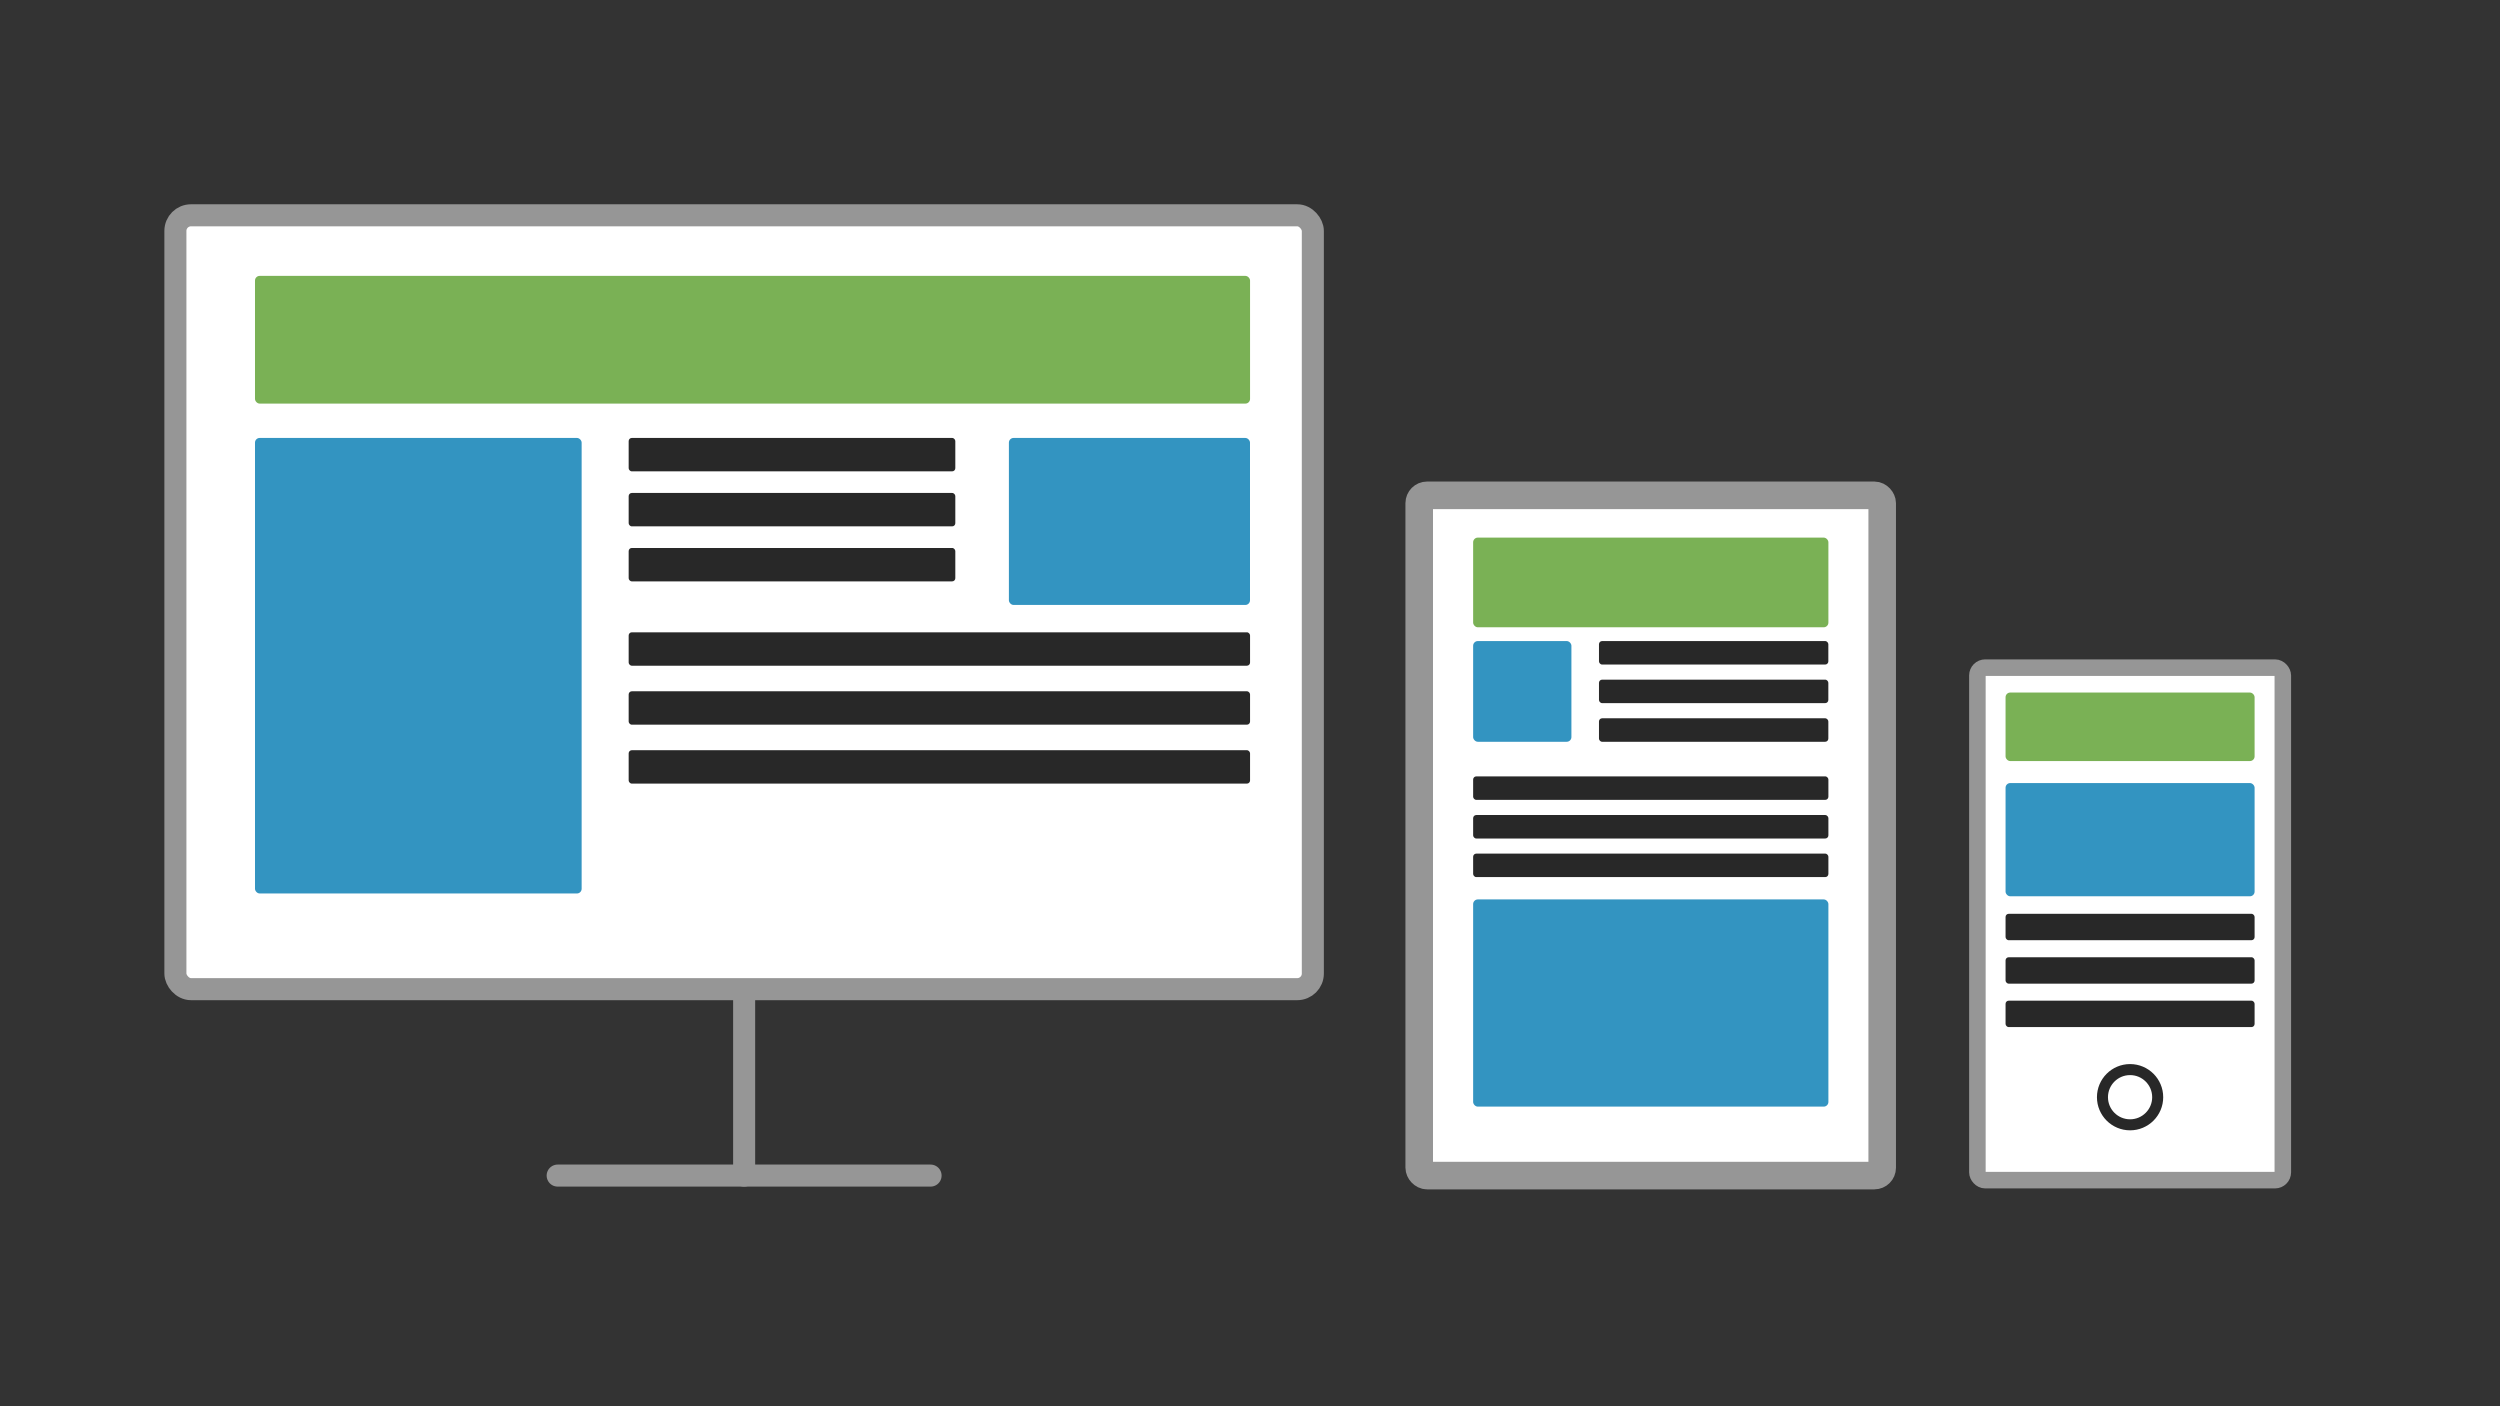 <svg xmlns="http://www.w3.org/2000/svg" viewBox="0 0 453.54 255.12"><rect x="0" y="0" width="453.54" height="255.12" fill="#333333" stroke="none"/><defs><style>.cls-1,.cls-6{fill:#282828;}.cls-1{opacity:0;}.cls-2,.cls-3,.cls-7,.cls-8{fill:#fff;stroke:#969696;}.cls-2,.cls-3,.cls-7,.cls-8,.cls-9{stroke-miterlimit:10;}.cls-2,.cls-3{stroke-width:4px;}.cls-3{stroke-linecap:round;}.cls-4{fill:#7ab155;}.cls-5{fill:#3394c1;}.cls-7{stroke-width:5px;}.cls-8{stroke-width:3px;}.cls-9{fill:none;stroke:#282828;stroke-width:2px;}</style></defs><title>ResponsiveBlack</title><g id="Ebene_2" data-name="Ebene 2"><g id="Ebene_1-2" data-name="Ebene 1"><rect class="cls-1" width="453.54" height="255.12"/><rect class="cls-2" x="31.82" y="39.06" width="206.35" height="140.39" rx="2.83" ry="2.83"/><line class="cls-2" x1="135" y1="213.27" x2="135" y2="179.44"/><line class="cls-3" x1="135" y1="213.27" x2="168.82" y2="213.27"/><line class="cls-3" x1="101.17" y1="213.27" x2="135" y2="213.27"/><rect class="cls-4" x="46.26" y="50.05" width="180.52" height="23.17" rx="0.85" ry="0.85"/><rect class="cls-5" x="46.26" y="79.45" width="59.26" height="82.64" rx="0.85" ry="0.85"/><rect class="cls-5" x="183.03" y="79.45" width="43.74" height="30.3" rx="0.85" ry="0.85"/><rect class="cls-6" x="114.05" y="79.45" width="59.26" height="6.06" rx="0.57" ry="0.57"/><rect class="cls-6" x="114.05" y="89.43" width="59.26" height="6.06" rx="0.57" ry="0.57"/><rect class="cls-6" x="114.05" y="99.41" width="59.26" height="6.06" rx="0.57" ry="0.57"/><rect class="cls-6" x="114.05" y="114.71" width="112.73" height="6.06" rx="0.57" ry="0.57"/><rect class="cls-6" x="114.05" y="125.41" width="112.73" height="6.06" rx="0.57" ry="0.57"/><rect class="cls-6" x="114.05" y="136.1" width="112.73" height="6.06" rx="0.57" ry="0.57"/><rect class="cls-7" x="257.47" y="89.86" width="83.99" height="123.41" rx="1.42" ry="1.42"/><rect class="cls-4" x="267.25" y="97.53" width="64.45" height="16.27" rx="0.85" ry="0.85"/><rect class="cls-5" x="267.25" y="116.3" width="17.83" height="18.27" rx="0.85" ry="0.85"/><rect class="cls-6" x="290.08" y="116.3" width="41.61" height="4.26" rx="0.57" ry="0.57"/><rect class="cls-6" x="290.08" y="123.3" width="41.61" height="4.26" rx="0.57" ry="0.57"/><rect class="cls-6" x="290.08" y="130.31" width="41.61" height="4.26" rx="0.57" ry="0.57"/><rect class="cls-6" x="267.25" y="140.85" width="64.45" height="4.26" rx="0.57" ry="0.57"/><rect class="cls-6" x="267.25" y="147.86" width="64.45" height="4.26" rx="0.57" ry="0.57"/><rect class="cls-6" x="267.25" y="154.86" width="64.45" height="4.26" rx="0.57" ry="0.57"/><rect class="cls-5" x="267.25" y="163.17" width="64.45" height="37.59" rx="0.85" ry="0.85"/><rect class="cls-8" x="358.73" y="121.12" width="55.41" height="92.98" rx="1.42" ry="1.42"/><circle class="cls-9" cx="386.43" cy="199.05" r="5.01"/><rect class="cls-4" x="363.84" y="125.64" width="45.18" height="12.43" rx="0.85" ry="0.85"/><rect class="cls-5" x="363.84" y="142.06" width="45.18" height="20.54" rx="0.85" ry="0.85"/><rect class="cls-6" x="363.84" y="165.78" width="45.18" height="4.79" rx="0.57" ry="0.57"/><rect class="cls-6" x="363.84" y="173.66" width="45.18" height="4.79" rx="0.57" ry="0.57"/><rect class="cls-6" x="363.84" y="181.54" width="45.18" height="4.79" rx="0.57" ry="0.57"/></g></g></svg>